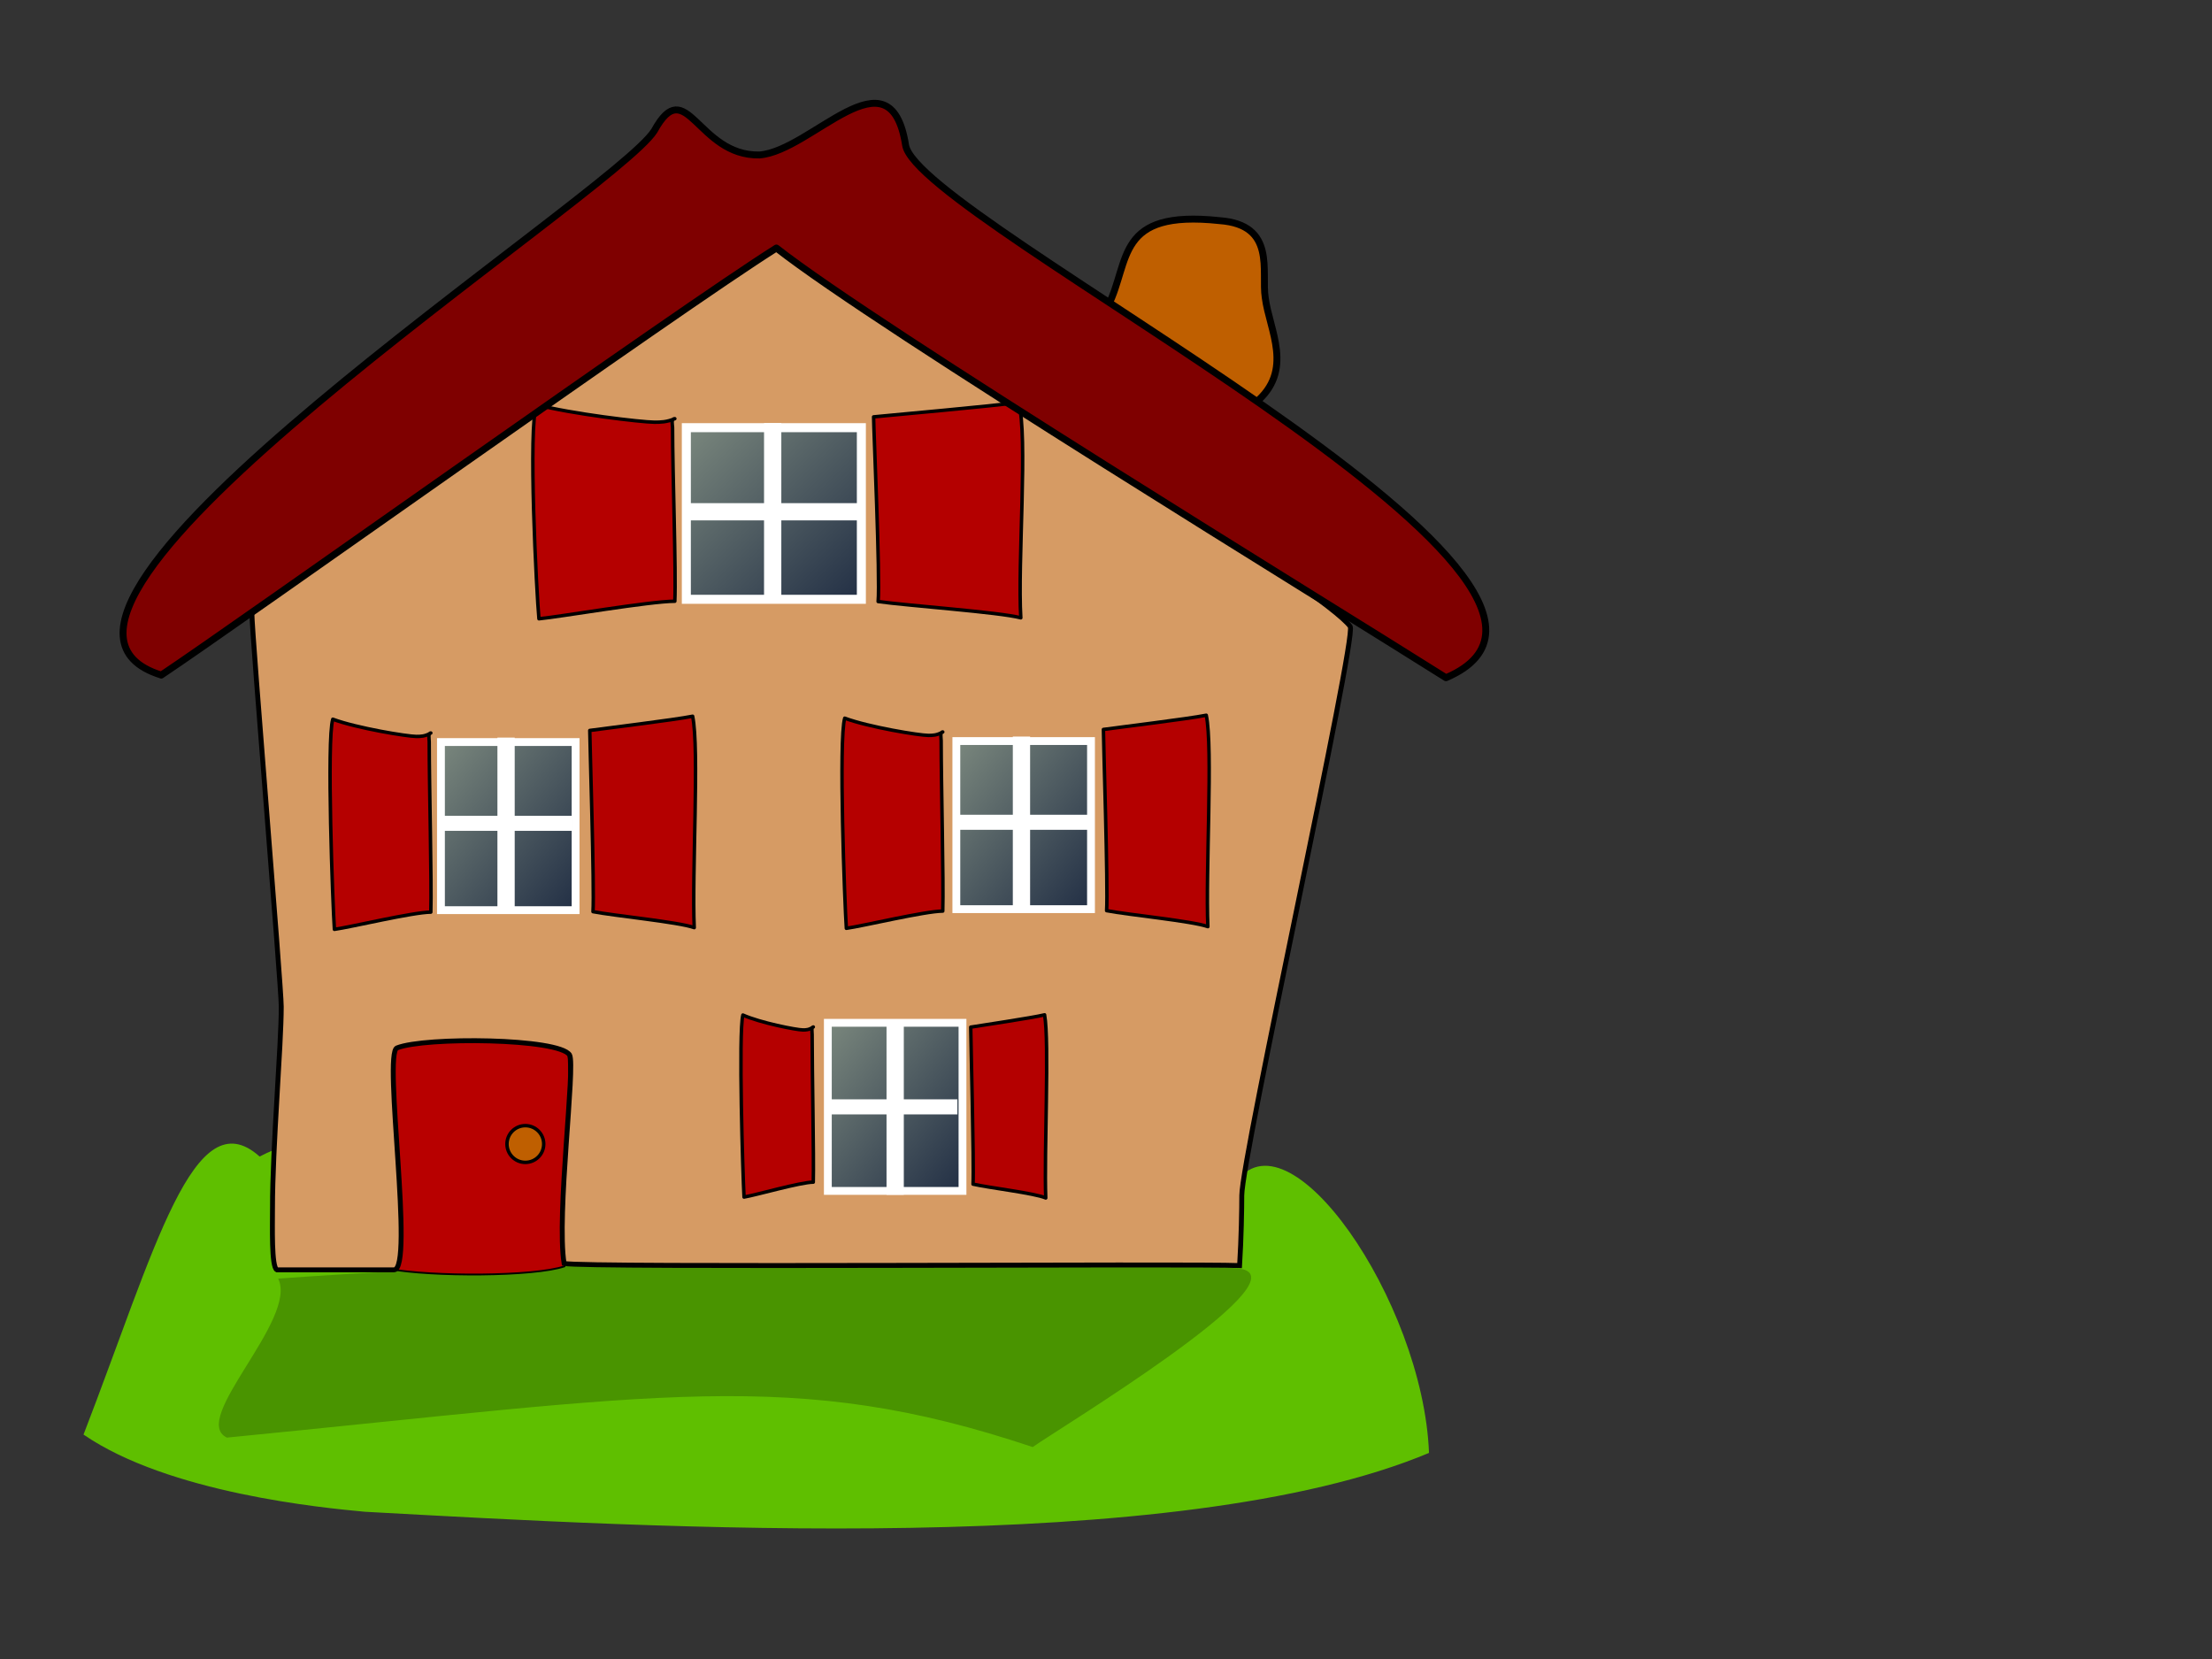 <?xml version="1.0" encoding="UTF-8"?>
<svg viewBox="0 0 640 480" xmlns="http://www.w3.org/2000/svg">
 <rect x="0" y="0" width="640" height="480" fill="#333333" stroke="none"/>
 <defs>
  <linearGradient id="a" y2="1">
   <stop stop-color="#7a877d" offset="0"/>
   <stop stop-color="#222f45" offset="1"/>
  </linearGradient>
 </defs>
 <g fill-rule="evenodd">
  <path d="m363.14 116.62c-10.439-8.093-27.917-15.776-42.52-28.151 6.453-12.907 2.053-27.858 32.256-24.632 16.465 1.217 12.023 14.791 13.196 22.285 1.173 9.356 8.487 21.114-2.932 30.498z" fill="#bf5f00" stroke="#000" stroke-width="2"/>
  <path d="m24.17 415.07c24.672 16.934 69.116 21.194 81.425 22.33 83.556 4.569 235.06 13.514 307.86-17.027-1.699-44.02-41.132-100.91-56.235-77.711-17.51-13.738-5.572-10.324-10.041-10.324-40.304-26.184-230.42-19.576-272.06 2.286-19.029-17.072-30.235 26.78-50.955 80.446h1e-5z" fill="#5fbf00" stroke-width="0"/>
  <path d="m80.48 369.94c5.854 11.812-25.806 40.853-14.82 46.004 125.74-12.315 163.95-20.397 233.13 2.732 7.97-5.605 77.089-47.432 60.712-51.468-25.324-3.644-178.21-4.655-279.02 2.732h1.5e-5z" fill-opacity=".227"/>
  <g stroke="#000">
   <path d="m163.79 296.24c1.674 8.51 1.107 55.592-0.448 70.148-8.904 3.002-38.414 3.051-50.886 0.731-0.05-9.767-0.173-64.348 0.539-70.88 6.866 0.887 47.096-0.632 50.794 5.8e-4z" fill="#b80000" stroke-linejoin="round" stroke-width=".521"/>
   <path d="m78.84 349.59c0-17.786 2.537-47.078 2.537-58.336 0-6.14-8.501-107.74-8.501-113.88 0-2.22 141.96-108.95 147.58-108.95 71.274 45.85 163.02 103.02 170.21 112.85 1.842 3.565-31.382 153.49-31.382 164.63 0 3.889-0.136 12.281-0.634 20.264-12.69-0.615-190.06 0.689-195.44-0.614-2.245-13.963 3.306-57.188 1.596-60.317-2.998-4.884-41.892-5.282-49.958-2.037-4.03 1.621 5.075 64.196-0.847 64.196h-33.889c-1.616-0.782-1.268-12.714-1.268-17.808z" fill="#d69b64" stroke-width="1.421"/>
   <g stroke-linejoin="round">
    <path d="m280.86 297.18c0 2.912 0.978 39.54 0.668 45.425 4.341 1.022 17.895 2.61 21.038 4.007-0.499-13.36 1.085-44.979-0.334-52.995-3.652 0.904-18.792 3.117-21.372 3.563z" fill="#b40000"/>
    <path d="m235.31 297.13c-0.611 0-0.334 1.54-0.334 2.159 0 10.794 0.529 35.403 0.334 42.742-3.64 0-16.774 3.787-20.036 4.318-0.346-5.836-1.632-47.59-0.334-52.672 5.009 2.251 15.512 4.317 17.365 4.317 0.891 0 1.781 0 3.006-0.863z" fill="#b50000"/>
   </g>
  </g>
  <path d="m198.58 123.74v49.656h50.638v-49.656h-50.638z" fill="url(#a)" stroke="#fff" stroke-width="2.61"/>
  <g stroke="#000" stroke-linejoin="round">
   <path d="m252.76 120.61c0 3.425 1.92 46.51 1.311 53.433 8.519 1.202 35.114 3.071 41.282 4.713-0.979-15.715 2.129-52.908-0.655-62.338-7.166 1.064-36.875 3.667-41.938 4.191z" fill="#b40000"/>
   <path d="m195.25 121.14c-1.198 0-0.655 1.812-0.655 2.539 0 12.696 1.038 41.644 0.655 50.277-7.143 0-32.914 4.454-39.316 5.079-0.679-6.865-3.202-55.979-0.656-61.958 9.829 2.648 30.438 5.078 34.074 5.078 1.748 0 3.495 0 5.898-1.015z" fill="#b50000"/>
  </g>
  <path d="m127.58 214.7v48.637h38.96v-48.637h-38.96z" fill="url(#a)" stroke="#fff" stroke-width="2.266"/>
  <g stroke="#000" stroke-linejoin="round">
   <path d="m170.64 211.34c0 3.361 1.362 45.639 0.93 52.431 6.045 1.179 24.915 3.013 29.292 4.625-0.695-15.421 1.511-51.917-0.465-61.169-5.085 1.044-26.165 3.598-29.757 4.113z" fill="#b40000"/>
   <path d="m124.65 212.08c-0.85 0-0.465 1.778-0.465 2.491 0 12.458 0.737 40.864 0.465 49.335-5.068 0-23.354 4.371-27.897 4.984-0.482-6.737-2.272-54.93-0.465-60.797 6.974 2.599 21.597 4.983 24.177 4.983 1.24 0 2.48 0 4.185-0.996z" fill="#b50000"/>
  </g>
  <g stroke="#fff">
   <g fill="none">
    <path d="m223.56 122.4v50.438" stroke-width="5"/>
    <path d="m248.49 148.07h-50.152" stroke-width="4.986"/>
    <path d="m146.42 213.41v50.438" stroke-width="5"/>
    <path d="m165.62 238.21h-38.317" stroke-width="4.358"/>
   </g>
   <path d="m239.52 295.93v48.637h38.96v-48.637h-38.96z" fill="url(#a)" stroke-width="2.266"/>
   <g fill="none">
    <path d="m277 320.25h-38.317" stroke-width="4.358"/>
    <path d="m259 295.25v50.438" stroke-width="5"/>
   </g>
   <path d="m276.7 214.41v48.637h38.96v-48.637h-38.96z" fill="url(#a)" stroke-width="2.266"/>
  </g>
  <g stroke="#000" stroke-linejoin="round">
   <path d="m319.25 211.05c0 3.361 1.362 45.639 0.93 52.431 6.045 1.179 24.915 3.013 29.292 4.625-0.695-15.421 1.511-51.917-0.465-61.169-5.085 1.044-26.165 3.598-29.757 4.113z" fill="#b40000"/>
   <path d="m272.77 211.78c-0.85 0-0.465 1.778-0.465 2.491 0 12.458 0.737 40.864 0.465 49.335-5.068 0-23.354 4.371-27.897 4.984-0.482-6.737-2.272-54.93-0.465-60.797 6.974 2.599 21.597 4.983 24.177 4.983 1.24 0 2.48 0 4.185-0.996z" fill="#b50000"/>
  </g>
  <g fill="none" stroke="#fff">
   <path d="m295.54 213.11v50.438" stroke-width="5"/>
   <path d="m314.74 237.91h-38.317" stroke-width="4.358"/>
  </g>
  <path d="m46.658 195.32c-58.037-18.117 130.77-138.82 142.64-157.47 9.345-17.038 12.44 7.343 30.438 6.987 15.158-1.165 37.779-31.084 42.274-2.875 3.283 21.757 219.38 127.18 156.36 154.13-34.36-21.705-164.27-101.21-193.73-124.33-28.391 17.888-154.74 108.06-177.99 123.57z" fill="#7f0000" stroke="#000" stroke-linejoin="round" stroke-width="2"/>
 </g>
 <circle cx="152" cy="331" r="5.315" fill="#bf5f00" stroke="#000" stroke-dasharray="null" stroke-linecap="null" stroke-linejoin="null"/>
</svg>
